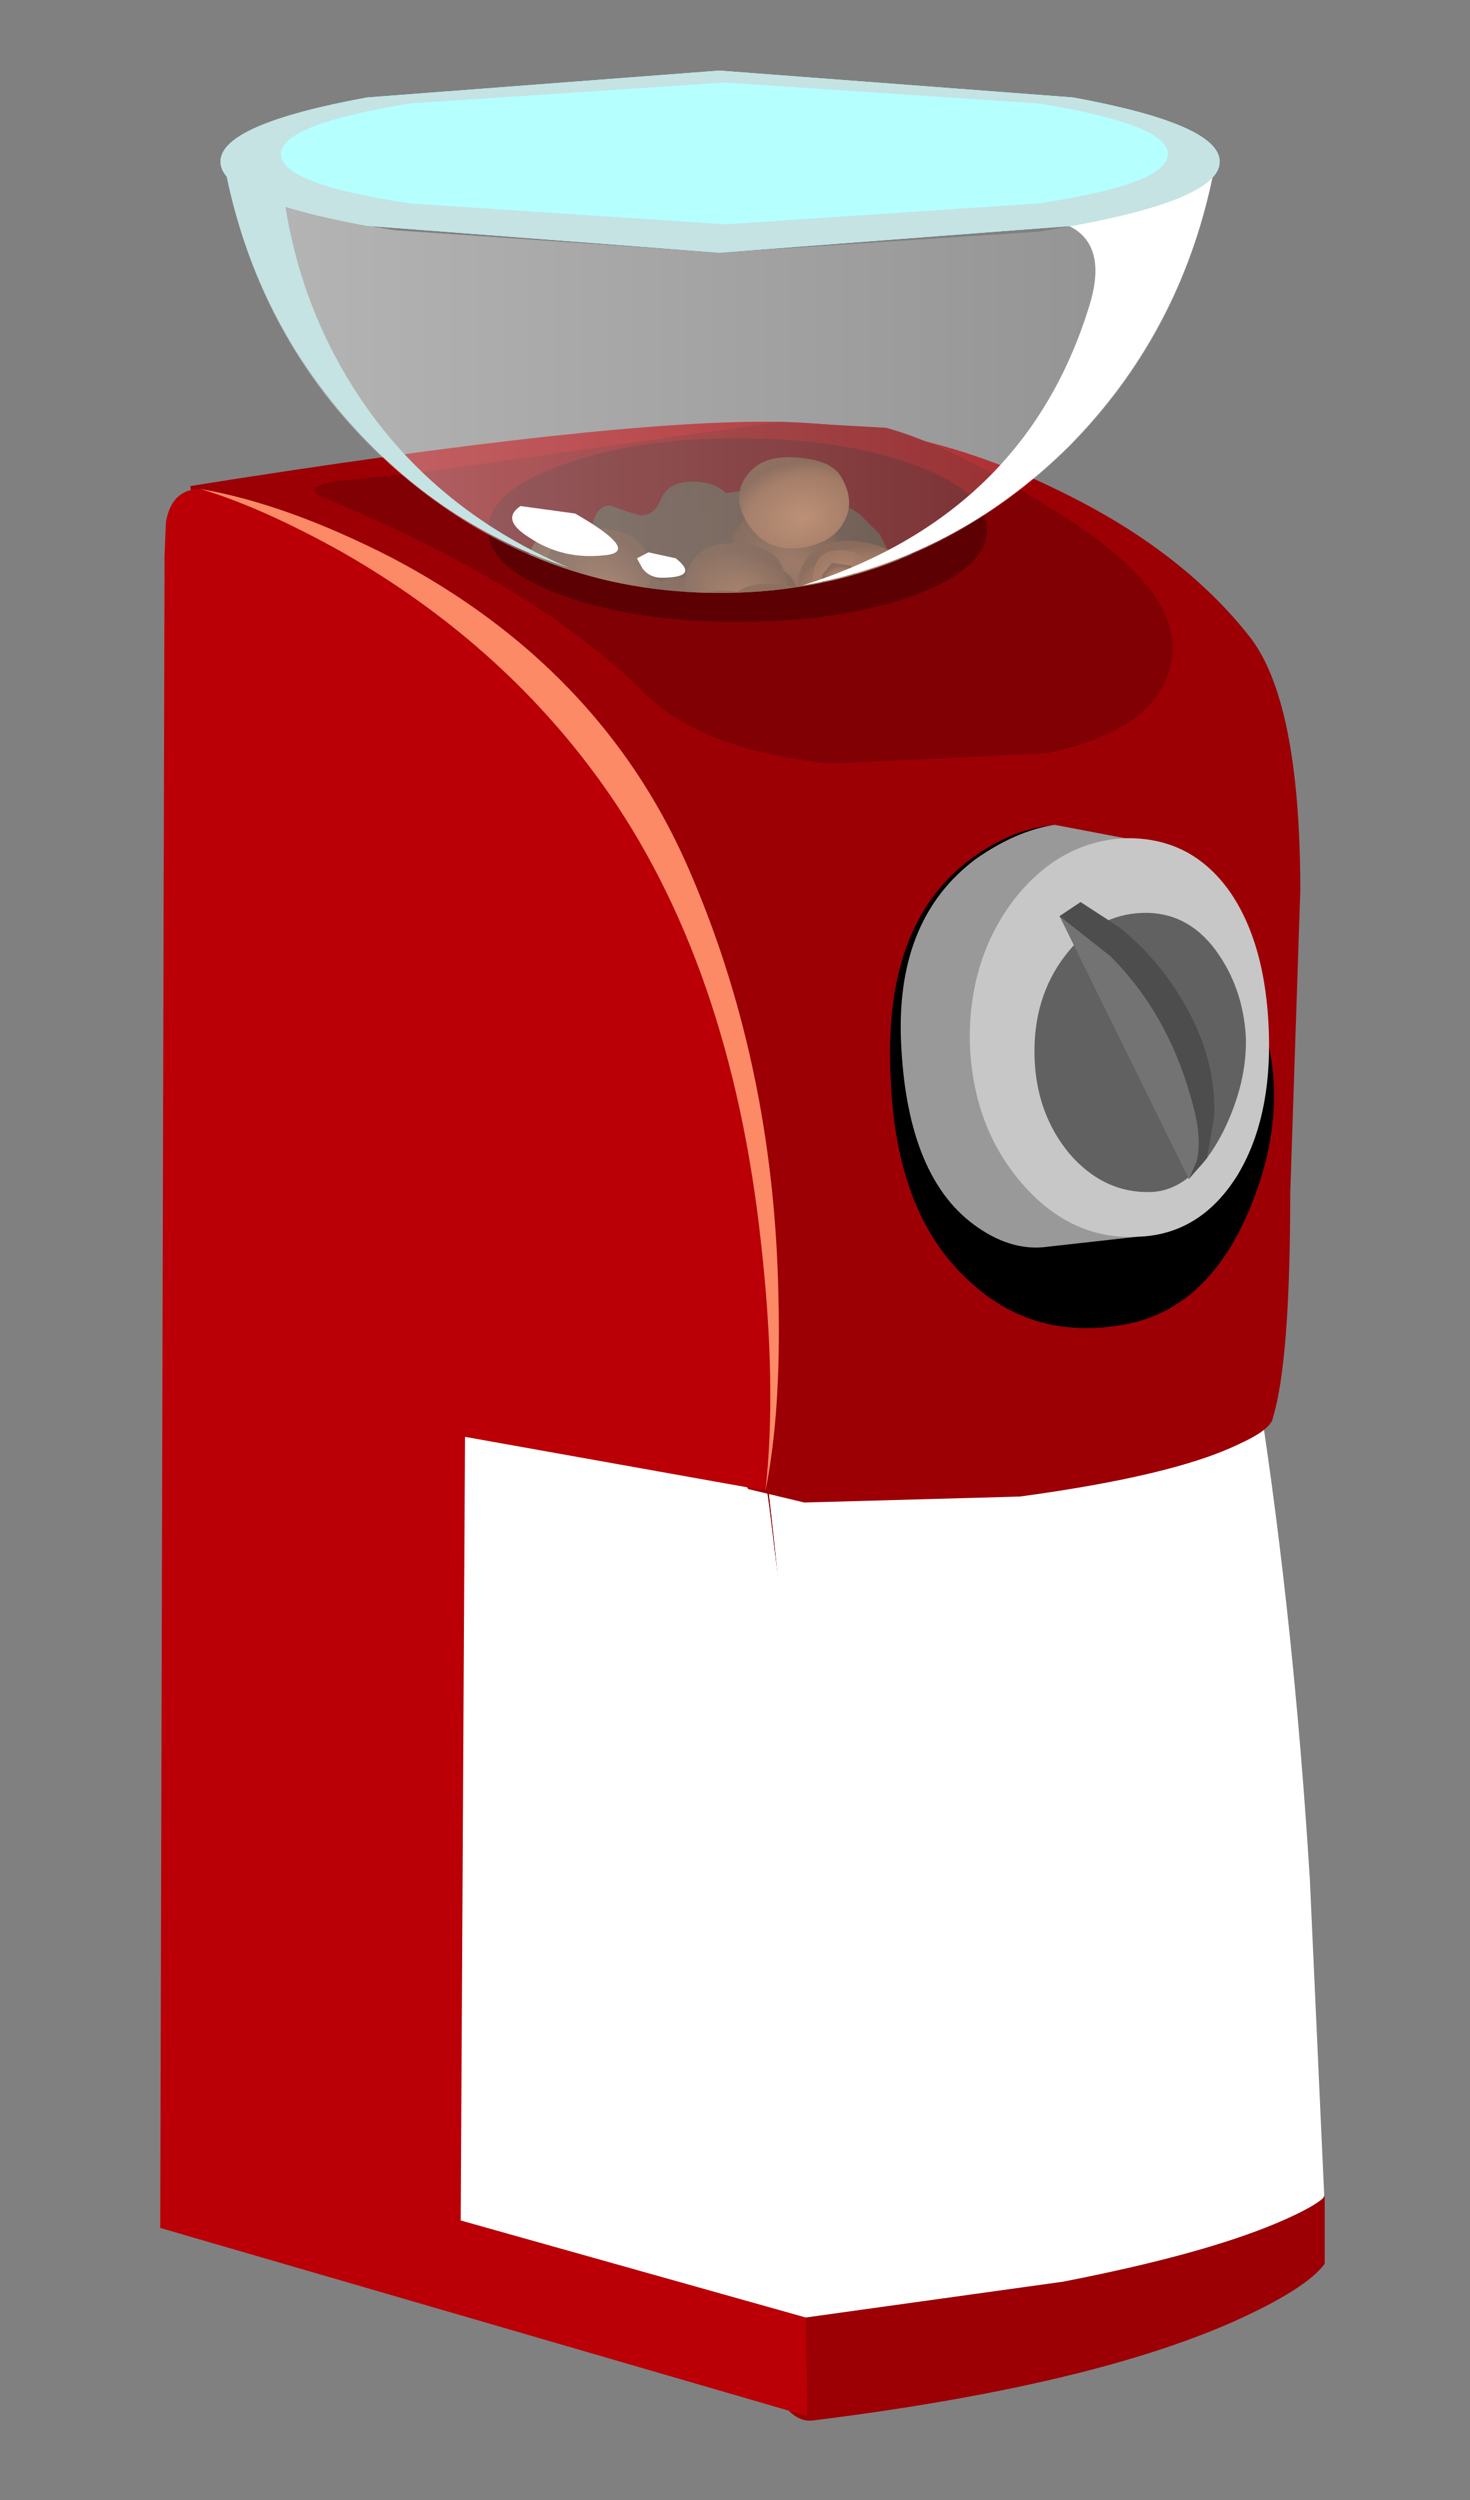 <?xml version="1.0" encoding="UTF-8" standalone="no"?>
<svg xmlns:xlink="http://www.w3.org/1999/xlink" height="85.0px" width="50.0px" xmlns="http://www.w3.org/2000/svg">
  <rect width="100%" height="100%" fill="#808080" stroke="none"/>
  <g transform="matrix(1.0, 0.0, 0.0, 1.0, 0.0, 0.0)">
    <use height="43.95" transform="matrix(0.978, 0.0, 0.0, 1.015, 8.861, 35.383)" width="37.0" xlink:href="#shape0"/>
    <use height="32.25" transform="matrix(0.978, 0.0, 0.0, 1.015, 25.9, 47.6)" width="19.55" xlink:href="#sprite0"/>
    <use height="32.25" transform="matrix(0.978, 0.0, 0.0, 1.015, 25.9, 47.6)" width="19.55" xlink:href="#sprite1"/>
    <use height="28.95" transform="matrix(0.978, 0.0, 0.0, 1.015, 40.2, 47.6)" width="4.95" xlink:href="#sprite2"/>
    <use height="35.4" transform="matrix(0.978, 0.0, 0.0, 1.015, 12.4, 44.394)" width="15.0" xlink:href="#sprite3"/>
    <use height="26.15" transform="matrix(0.978, 0.0, 0.0, 1.015, 26.256, 52.026)" width="1.05" xlink:href="#shape4"/>
    <use height="67.05" transform="matrix(0.978, 0.0, 0.0, 1.015, 5.45, 14.241)" width="40.5" xlink:href="#shape5"/>
    <use height="16.85" transform="matrix(0.978, 0.0, 0.0, 1.015, 30.25, 28.05)" width="13.4" xlink:href="#sprite4"/>
    <use height="14.15" transform="matrix(0.978, 0.0, 0.0, 1.015, 30.64, 28.044)" width="12.8" xlink:href="#shape7"/>
    <use height="10.05" transform="matrix(0.586, -0.827, 0.622, 0.645, 34.251, 33.67)" width="4.35" xlink:href="#shape8"/>
    <clipPath id="clipPath0" transform="matrix(1.0, 0.0, 0.0, 1.0, 0.0, 0.0)">
      <use height="50.1" transform="matrix(0.978, 0.0, 0.0, 1.015, 5.89, -30.692)" width="38.85" xlink:href="#shape9"/>
    </clipPath>
    <g clip-path="url(#clipPath0)">
      <use height="15.4" transform="matrix(0.342, 0.0, 0.0, 0.653, 20.059, 16.375)" width="30.15" xlink:href="#shape10"/>
      <use height="4.55" transform="matrix(0.686, 0.0, 0.0, 0.653, 21.668, 19.632)" width="5.2" xlink:href="#shape11"/>
      <use height="4.5" transform="matrix(0.686, 0.0, 0.0, 0.653, 25.418, 19.232)" width="5.2" xlink:href="#shape12"/>
      <use height="4.5" transform="matrix(0.686, 0.0, 0.0, 0.653, 24.918, 17.232)" width="5.2" xlink:href="#shape13"/>
      <use height="4.5" transform="matrix(0.686, 0.0, 0.0, 0.653, 23.617, 19.082)" width="5.25" xlink:href="#shape14"/>
      <use height="4.5" transform="matrix(0.686, 0.0, 0.0, 0.653, 23.567, 20.782)" width="5.2" xlink:href="#shape15"/>
      <use height="4.5" transform="matrix(0.686, 0.0, 0.0, 0.653, 22.767, 19.932)" width="5.2" xlink:href="#shape16"/>
      <use height="4.5" transform="matrix(0.686, 0.0, 0.0, 0.653, 20.218, 20.582)" width="5.2" xlink:href="#shape17"/>
      <use height="4.55" transform="matrix(0.686, 0.0, 0.0, 0.653, 19.367, 19.382)" width="5.2" xlink:href="#shape18"/>
      <use height="4.4" transform="matrix(0.686, 0.0, 0.0, 0.653, 22.952, 22.064)" width="5.05" xlink:href="#shape19"/>
      <use height="4.65" transform="matrix(0.686, 0.0, 0.0, 0.653, 24.602, 23.599)" width="5.1" xlink:href="#shape20"/>
      <use height="4.4" transform="matrix(0.686, 0.0, 0.0, 0.653, 24.852, 24.764)" width="5.1" xlink:href="#shape21"/>
      <use height="4.4" transform="matrix(0.686, 0.0, 0.0, 0.653, 23.302, 18.464)" width="5.05" xlink:href="#shape22"/>
      <use height="4.4" transform="matrix(0.686, 0.0, 0.0, 0.653, 24.486, 22.114)" width="5.05" xlink:href="#shape23"/>
      <use height="4.4" transform="matrix(0.686, 0.0, 0.0, 0.653, 25.286, 23.464)" width="5.05" xlink:href="#shape24"/>
      <use height="4.35" transform="matrix(0.686, 0.0, 0.0, 0.653, 17.952, 17.864)" width="5.1" xlink:href="#shape25"/>
      <use height="4.75" transform="matrix(0.686, 0.0, 0.0, 0.653, 25.149, 15.534)" width="5.45" xlink:href="#shape26"/>
      <use height="4.8" transform="matrix(0.686, 0.0, 0.0, 0.653, 23.265, 22.634)" width="5.5" xlink:href="#shape27"/>
      <use height="4.8" transform="matrix(0.686, 0.0, 0.0, 0.653, 24.462, 19.834)" width="5.85" xlink:href="#shape28"/>
      <use height="4.65" transform="matrix(0.686, 0.0, 0.0, 0.653, 26.117, 20.216)" width="5.2" xlink:href="#shape29"/>
      <use height="4.5" transform="matrix(0.686, 0.0, 0.0, 0.653, 28.852, 18.782)" width="5.15" xlink:href="#shape30"/>
      <use height="4.8" transform="matrix(0.686, 0.0, 0.0, 0.653, 27.165, 18.384)" width="5.5" xlink:href="#shape31"/>
      <use height="4.6" transform="matrix(0.686, 0.0, 0.0, 0.653, 23.099, 20.399)" width="5.35" xlink:href="#shape32"/>
      <use height="4.35" transform="matrix(0.686, 0.0, 0.0, 0.653, 22.652, 21.764)" width="5.05" xlink:href="#shape33"/>
      <use height="4.95" transform="matrix(0.686, 0.0, 0.0, 0.653, 18.567, 17.969)" width="5.2" xlink:href="#shape34"/>
      <use height="4.7" transform="matrix(0.686, 0.0, 0.0, 0.653, 21.602, 22.716)" width="5.1" xlink:href="#shape35"/>
      <use height="5.0" transform="matrix(0.686, 0.0, 0.0, 0.653, 22.865, 20.069)" width="5.5" xlink:href="#shape36"/>
    </g>
    <use height="6.1" transform="matrix(0.978, 0.0, 0.0, 1.015, 7.5, 2.4)" width="34.75" xlink:href="#sprite5"/>
    <use height="14.0" transform="matrix(0.978, 0.0, 0.0, 1.015, 7.7, 5.95)" width="34.3" xlink:href="#sprite6"/>
    <use height="13.15" transform="matrix(0.978, 0.0, 0.0, 1.015, 7.7, 5.95)" width="11.9" xlink:href="#sprite7"/>
    <use height="13.65" transform="matrix(0.978, 0.0, 0.0, 1.015, 27.3, 6.05)" width="14.25" xlink:href="#sprite8"/>
    <use height="6.1" transform="matrix(0.978, 0.0, 0.0, 1.015, 7.5, 2.4)" width="34.75" xlink:href="#sprite9"/>
    <use height="2.55" transform="matrix(0.978, 0.0, 0.0, 1.015, 17.41, 17.054)" width="6.05" xlink:href="#shape42"/>
  </g>
  <defs>
    <g id="shape0" transform="matrix(1.0, 0.0, 0.0, 1.0, 18.5, 43.95)">
      <path d="M-11.4 -35.65 L3.7 -9.05 5.75 -8.0 18.5 -5.25 17.05 -3.6 3.45 0.0 -15.25 -3.85 -14.65 -34.8 -11.4 -35.65" fill="#5c0003" fill-rule="evenodd" stroke="none"/>
      <path d="M-10.1 -5.15 L2.05 -8.35 16.2 -5.25 15.25 -4.6 Q13.75 -3.9 10.85 -3.35 L4.25 -2.45 0.85 -2.15 -10.1 -5.15" fill="#420002" fill-rule="evenodd" stroke="none"/>
      <path d="M3.55 -43.95 L5.75 -8.0 -12.35 -4.45 -18.5 -25.55 -13.45 -38.55 3.55 -43.95" fill="#850005" fill-rule="evenodd" stroke="none"/>
    </g>
    <g id="sprite0" transform="matrix(1.0, 0.0, 0.0, 1.0, 0.0, 0.0)">
      <use height="32.25" transform="matrix(1.0, 0.0, 0.0, 1.0, 0.0, 0.0)" width="19.55" xlink:href="#shape1"/>
    </g>
    <g id="shape1" transform="matrix(1.0, 0.0, 0.0, 1.0, 0.0, 0.0)">
      <path d="M0.0 1.1 L17.3 0.0 Q18.5 7.5 19.05 16.05 L19.55 26.65 18.75 28.25 11.6 30.5 1.1 32.25 Q0.85 30.25 1.2 22.0 1.55 12.7 0.0 1.1" fill="#ffffff" fill-rule="evenodd" stroke="none"/>
    </g>
    <g id="sprite1" transform="matrix(1.0, 0.0, 0.0, 1.0, 0.0, 0.0)">
      <use height="32.25" transform="matrix(1.0, 0.0, 0.0, 1.0, 0.0, 0.0)" width="19.55" xlink:href="#shape1"/>
    </g>
    <g id="sprite2" transform="matrix(1.0, 0.0, 0.0, 1.0, 0.0, 0.0)">
      <use height="28.95" transform="matrix(1.0, 0.0, 0.0, 1.0, 0.0, 0.0)" width="4.95" xlink:href="#shape2"/>
    </g>
    <g id="shape2" transform="matrix(1.0, 0.0, 0.0, 1.0, 0.0, 0.0)">
      <path d="M2.7 0.0 Q3.9 7.5 4.45 16.05 L4.95 26.65 4.15 28.25 1.95 28.95 Q3.5 27.95 3.95 26.45 4.5 24.5 4.3 19.6 3.8 8.0 2.35 3.9 1.65 1.9 0.0 1.1 L0.0 0.2 2.7 0.0" fill="#ffffff" fill-rule="evenodd" stroke="none"/>
    </g>
    <g id="sprite3" transform="matrix(1.0, 0.0, 0.0, 1.0, 0.0, 0.4)">
      <use height="35.4" transform="matrix(1.0, 0.0, 0.0, 1.0, 0.0, -0.4)" width="15.0" xlink:href="#shape3"/>
    </g>
    <g id="shape3" transform="matrix(1.0, 0.0, 0.0, 1.0, 0.0, 0.4)">
      <path d="M13.25 1.7 L13.8 4.65 Q14.8 9.8 14.95 22.9 L14.9 35.0 4.75 31.95 Q4.25 31.95 0.0 29.6 L3.45 3.95 13.25 1.7 Q12.5 -2.45 13.5 1.65 L13.25 1.7" fill="#ffffff" fill-rule="evenodd" stroke="none"/>
    </g>
    <g id="shape4" transform="matrix(1.0, 0.0, 0.0, 1.0, 2.5, 27.9)">
      <path d="M-1.9 -23.5 Q-1.35 -18.35 -1.45 -14.55 L-1.8 -1.75 -2.0 -15.45 -2.5 -27.9 -1.9 -23.5" fill="#ffffff" fill-rule="evenodd" stroke="none"/>
    </g>
    <g id="shape5" transform="matrix(1.0, 0.0, 0.0, 1.0, 20.25, 33.5)">
      <path d="M2.2 30.1 L11.15 28.9 Q15.95 28.0 18.55 26.95 19.9 26.4 20.25 26.05 L20.25 28.3 Q19.6 29.15 17.05 30.25 12.0 32.4 2.45 33.55 1.55 33.65 0.9 32.05 L0.4 30.45 1.75 30.35 2.2 30.1" fill="#9c0005" fill-rule="evenodd" stroke="none"/>
      <path d="M11.1 -31.05 Q15.25 -29.1 17.6 -26.25 19.4 -24.1 19.4 -17.7 L19.05 -7.55 Q19.05 -1.95 18.45 -0.05 18.4 0.35 17.25 0.85 15.0 1.9 9.65 2.6 L2.15 2.8 0.2 2.35 -18.7 -26.7 -19.2 -31.25 Q-4.55 -33.5 1.3 -33.4 6.4 -33.3 11.1 -31.05" fill="#9c0005" fill-rule="evenodd" stroke="none"/>
      <path d="M-16.55 -16.7 L-18.85 -31.15 Q-15.85 -30.65 -12.2 -28.85 -5.0 -25.2 -1.95 -18.6 1.1 -11.95 1.25 -4.1 1.35 -0.2 0.8 2.4 L-17.05 -16.85 -16.55 -16.7" fill="#fc8a67" fill-rule="evenodd" stroke="none"/>
      <path d="M-18.85 -31.15 Q-16.75 -30.55 -13.95 -29.05 -8.4 -26.0 -4.9 -21.3 -0.4 -15.25 0.65 -5.85 1.2 -1.1 0.8 2.4 L-9.65 0.6 -9.8 26.85 2.2 30.1 2.25 33.4 -20.25 27.1 -20.1 -28.95 -20.05 -30.05 Q-19.85 -31.15 -18.85 -31.15" fill="#ba0006" fill-rule="evenodd" stroke="none"/>
      <path d="M10.6 -22.3 L3.05 -21.95 Q-1.45 -22.4 -3.45 -24.35 -7.15 -27.9 -14.65 -30.9 -15.3 -31.15 -14.25 -31.4 L-11.2 -31.7 1.3 -33.4 5.0 -33.2 Q7.45 -32.55 11.3 -30.15 15.6 -27.5 14.85 -25.1 14.25 -23.05 10.6 -22.3" fill="#800004" fill-rule="evenodd" stroke="none"/>
      <path d="M8.5 -29.8 Q8.5 -28.5 6.0 -27.6 3.45 -26.7 -0.15 -26.7 -3.75 -26.7 -6.3 -27.6 -8.85 -28.5 -8.85 -29.8 -8.85 -31.05 -6.3 -31.95 -3.75 -32.85 -0.15 -32.85 3.45 -32.85 6.0 -31.95 8.5 -31.05 8.5 -29.8" fill="#5c0003" fill-rule="evenodd" stroke="none"/>
    </g>
    <g id="sprite4" transform="matrix(1.0, 0.0, 0.0, 1.0, 0.0, 0.0)">
      <use height="16.85" transform="matrix(1.0, 0.0, 0.0, 1.0, 0.0, 0.0)" width="13.4" xlink:href="#shape6"/>
    </g>
    <g id="shape6" transform="matrix(1.0, 0.0, 0.0, 1.0, 0.0, 0.0)">
      <path d="M12.9 11.9 Q11.5 16.05 8.35 16.7 5.05 17.35 2.75 15.25 0.25 13.05 0.05 8.55 -0.25 3.4 2.75 1.2 4.25 0.1 5.8 0.0 L6.6 1.45 8.2 1.35 8.65 1.25 Q9.45 1.5 11.2 3.55 14.4 7.35 12.9 11.9" fill="#000000" fill-rule="evenodd" stroke="none"/>
    </g>
    <g id="shape7" transform="matrix(1.0, 0.0, 0.0, 1.0, 6.3, 16.85)">
      <path d="M2.85 -8.45 L1.9 -3.05 -1.35 -2.7 Q-2.55 -2.6 -3.75 -3.45 -6.15 -5.15 -6.3 -9.8 -6.4 -13.75 -3.7 -15.7 -2.3 -16.65 -0.95 -16.85 L1.5 -16.4 2.85 -8.45" fill="#999999" fill-rule="evenodd" stroke="none"/>
      <path d="M-3.9 -9.55 Q-3.95 -12.3 -2.4 -14.3 -0.8 -16.3 1.5 -16.4 3.8 -16.45 5.15 -14.6 6.4 -12.85 6.5 -9.9 6.6 -7.0 5.4 -5.1 4.1 -3.1 1.9 -3.05 -0.4 -2.95 -2.1 -4.85 -3.8 -6.75 -3.9 -9.55" fill="#c7c7c7" fill-rule="evenodd" stroke="none"/>
      <path d="M-1.65 -9.1 Q-1.7 -11.05 -0.6 -12.45 0.5 -13.85 2.1 -13.9 3.65 -13.95 4.65 -12.65 5.6 -11.4 5.7 -9.75 5.75 -8.2 4.9 -6.55 3.85 -4.6 2.4 -4.55 0.75 -4.5 -0.45 -5.85 -1.6 -7.2 -1.65 -9.1" fill="#616161" fill-rule="evenodd" stroke="none"/>
    </g>
    <g id="shape8" transform="matrix(1.0, 0.0, 0.0, 1.0, 2.15, 5.05)">
      <path d="M-0.25 0.85 L0.9 -5.05 1.75 -4.7 2.1 -2.95 Q2.35 -0.8 1.8 1.2 1.25 3.2 -0.05 4.3 L-1.2 5.0 -2.15 4.9 -0.25 0.85" fill="#4d4d4d" fill-rule="evenodd" stroke="none"/>
      <path d="M0.9 -5.05 L1.2 -2.55 Q1.25 0.5 -0.15 3.1 -0.8 4.4 -1.55 4.75 L-2.15 4.9 0.9 -5.05" fill="#737373" fill-rule="evenodd" stroke="none"/>
    </g>
    <g id="shape9" transform="matrix(1.0, 0.0, 0.0, 1.0, 19.8, 71.95)">
      <path d="M19.0 -52.9 Q18.1 -39.6 16.6 -36.3 L16.6 -36.25 16.35 -35.75 11.65 -27.0 11.35 -26.75 10.3 -25.8 Q5.45 -21.85 -0.8 -21.85 -7.05 -21.85 -11.9 -25.85 -13.7 -27.35 -15.0 -29.15 L-17.6 -34.5 -17.65 -34.65 -17.65 -34.75 -17.7 -34.9 -17.95 -35.8 -18.05 -36.0 -18.1 -36.1 -18.15 -36.2 -19.45 -43.2 Q-20.8 -50.1 -17.1 -62.7 -13.45 -75.3 3.25 -70.75 19.9 -66.2 19.0 -52.9 M10.3 -33.95 L10.6 -34.0 9.9 -33.9 10.3 -33.95" fill="#33cc66" fill-rule="evenodd" stroke="none"/>
    </g>
    <g id="shape10" transform="matrix(1.0, 0.0, 0.0, 1.0, 15.05, 7.7)">
      <path d="M-5.05 6.55 Q-5.85 6.1 -5.65 5.3 -5.45 4.3 -5.6 4.05 -5.95 3.6 -7.8 3.05 L-10.1 2.35 Q-10.55 2.1 -11.8 -0.1 L-13.2 -2.2 Q-13.8 -2.2 -14.45 -2.85 -15.3 -3.7 -14.9 -5.1 -14.55 -6.5 -12.95 -6.45 L-11.4 -6.15 -10.1 -5.95 Q-8.65 -5.9 -8.0 -6.75 -7.3 -7.7 -4.85 -7.7 -2.7 -7.7 -1.5 -7.1 L0.45 -7.25 2.7 -7.7 5.4 -6.65 Q7.1 -5.9 8.4 -6.35 9.75 -6.8 11.8 -6.0 L13.8 -4.95 14.65 -4.05 15.1 -3.05 13.2 -1.65 Q11.85 -0.65 8.95 0.45 L6.75 1.25 Q5.3 1.85 4.75 2.4 0.3 6.35 -0.3 7.65 -2.5 8.0 -5.05 6.55" fill="url(#gradient0)" fill-rule="evenodd" stroke="none"/>
    </g>
    <radialGradient cx="0" cy="0" gradientTransform="matrix(-0.008, -0.015, -0.015, 0.008, 2.3, 2.45)" gradientUnits="userSpaceOnUse" id="gradient0" r="819.2" spreadMethod="pad">
      <stop offset="0.0" stop-color="#523729"/>
      <stop offset="1.0" stop-color="#473125"/>
    </radialGradient>
    <g id="shape11" transform="matrix(1.0, 0.0, 0.0, 1.0, 2.6, 2.25)">
      <path d="M0.25 2.3 Q-1.35 2.5 -2.2 1.05 -3.05 -0.4 -2.05 -1.55 -1.3 -2.4 0.3 -2.2 1.8 -2.05 2.25 -1.2 2.9 -0.05 2.4 1.0 1.85 2.05 0.25 2.3" fill="url(#gradient1)" fill-rule="evenodd" stroke="none"/>
    </g>
    <radialGradient cx="0" cy="0" gradientTransform="matrix(-0.002, -0.003, -0.003, 0.001, 0.4, 0.75)" gradientUnits="userSpaceOnUse" id="gradient1" r="819.2" spreadMethod="pad">
      <stop offset="0.0" stop-color="#7d4e35"/>
      <stop offset="1.0" stop-color="#593826"/>
    </radialGradient>
    <g id="shape12" transform="matrix(1.0, 0.0, 0.0, 1.0, 2.6, 2.25)">
      <path d="M0.3 2.25 Q-1.35 2.45 -2.2 1.05 -3.05 -0.4 -2.05 -1.55 -1.3 -2.4 0.3 -2.25 1.8 -2.05 2.25 -1.25 2.9 -0.05 2.4 0.95 1.85 2.05 0.3 2.25" fill="url(#gradient2)" fill-rule="evenodd" stroke="none"/>
    </g>
    <radialGradient cx="0" cy="0" gradientTransform="matrix(-0.002, -0.003, -0.003, 0.001, 0.4, 0.75)" gradientUnits="userSpaceOnUse" id="gradient2" r="819.2" spreadMethod="pad">
      <stop offset="0.0" stop-color="#7d4e35"/>
      <stop offset="1.0" stop-color="#593826"/>
    </radialGradient>
    <g id="shape13" transform="matrix(1.0, 0.0, 0.0, 1.0, 2.6, 2.25)">
      <path d="M0.3 2.25 Q-1.35 2.45 -2.2 1.05 -3.05 -0.4 -2.05 -1.55 -1.3 -2.4 0.3 -2.25 1.8 -2.05 2.25 -1.25 2.9 -0.05 2.4 0.95 1.85 2.05 0.3 2.25" fill="url(#gradient3)" fill-rule="evenodd" stroke="none"/>
    </g>
    <radialGradient cx="0" cy="0" gradientTransform="matrix(-0.002, -0.003, -0.003, 0.001, 0.4, 0.7)" gradientUnits="userSpaceOnUse" id="gradient3" r="819.2" spreadMethod="pad">
      <stop offset="0.0" stop-color="#7d4e35"/>
      <stop offset="1.0" stop-color="#593826"/>
    </radialGradient>
    <g id="shape14" transform="matrix(1.0, 0.0, 0.0, 1.0, 2.6, 2.25)">
      <path d="M0.3 2.25 Q-1.35 2.45 -2.2 1.0 -3.05 -0.4 -2.0 -1.55 -1.25 -2.4 0.35 -2.25 1.85 -2.05 2.3 -1.25 2.9 -0.05 2.4 0.95 1.85 2.05 0.3 2.25" fill="url(#gradient4)" fill-rule="evenodd" stroke="none"/>
    </g>
    <radialGradient cx="0" cy="0" gradientTransform="matrix(-0.002, -0.003, -0.003, 0.001, 0.45, 0.7)" gradientUnits="userSpaceOnUse" id="gradient4" r="819.2" spreadMethod="pad">
      <stop offset="0.0" stop-color="#7d4e35"/>
      <stop offset="1.0" stop-color="#593826"/>
    </radialGradient>
    <g id="shape15" transform="matrix(1.0, 0.0, 0.0, 1.0, 2.6, 2.25)">
      <path d="M0.3 2.25 Q-1.35 2.45 -2.2 1.0 -3.05 -0.4 -2.05 -1.55 -1.3 -2.4 0.3 -2.25 1.8 -2.1 2.25 -1.25 2.9 -0.1 2.4 0.95 1.85 2.0 0.3 2.25" fill="url(#gradient5)" fill-rule="evenodd" stroke="none"/>
    </g>
    <radialGradient cx="0" cy="0" gradientTransform="matrix(-0.002, -0.003, -0.003, 0.001, 0.4, 0.7)" gradientUnits="userSpaceOnUse" id="gradient5" r="819.2" spreadMethod="pad">
      <stop offset="0.0" stop-color="#7d4e35"/>
      <stop offset="1.0" stop-color="#593826"/>
    </radialGradient>
    <g id="shape16" transform="matrix(1.0, 0.0, 0.0, 1.0, 2.6, 2.25)">
      <path d="M0.25 2.25 Q-1.35 2.45 -2.2 1.05 -3.05 -0.4 -2.05 -1.55 -1.3 -2.4 0.3 -2.25 1.8 -2.05 2.25 -1.25 2.9 -0.05 2.4 0.95 1.85 2.05 0.25 2.25" fill="url(#gradient6)" fill-rule="evenodd" stroke="none"/>
    </g>
    <radialGradient cx="0" cy="0" gradientTransform="matrix(-0.002, -0.003, -0.003, 0.001, 0.4, 0.75)" gradientUnits="userSpaceOnUse" id="gradient6" r="819.2" spreadMethod="pad">
      <stop offset="0.0" stop-color="#7d4e35"/>
      <stop offset="1.0" stop-color="#593826"/>
    </radialGradient>
    <g id="shape17" transform="matrix(1.0, 0.0, 0.0, 1.0, 2.6, 2.25)">
      <path d="M0.3 2.25 Q-1.35 2.45 -2.2 1.05 -3.05 -0.4 -2.05 -1.55 -1.3 -2.4 0.3 -2.25 1.8 -2.05 2.25 -1.25 2.9 -0.05 2.4 0.95 1.85 2.05 0.3 2.25" fill="url(#gradient7)" fill-rule="evenodd" stroke="none"/>
    </g>
    <radialGradient cx="0" cy="0" gradientTransform="matrix(-0.002, -0.003, -0.003, 0.001, 0.45, 0.75)" gradientUnits="userSpaceOnUse" id="gradient7" r="819.2" spreadMethod="pad">
      <stop offset="0.0" stop-color="#7d4e35"/>
      <stop offset="1.0" stop-color="#593826"/>
    </radialGradient>
    <g id="shape18" transform="matrix(1.0, 0.0, 0.0, 1.0, 2.6, 2.25)">
      <path d="M0.25 2.25 Q-1.35 2.5 -2.2 1.05 -3.05 -0.4 -2.05 -1.55 -1.3 -2.4 0.3 -2.2 1.8 -2.05 2.25 -1.2 2.9 -0.05 2.4 0.95 1.85 2.05 0.25 2.25" fill="url(#gradient8)" fill-rule="evenodd" stroke="none"/>
    </g>
    <radialGradient cx="0" cy="0" gradientTransform="matrix(-0.002, -0.003, -0.003, 0.001, 0.4, 0.75)" gradientUnits="userSpaceOnUse" id="gradient8" r="819.2" spreadMethod="pad">
      <stop offset="0.0" stop-color="#7d4e35"/>
      <stop offset="1.0" stop-color="#593826"/>
    </radialGradient>
    <g id="shape19" transform="matrix(1.0, 0.0, 0.0, 1.0, 2.55, 2.2)">
      <path d="M0.25 2.2 Q-1.35 2.4 -2.15 1.0 -3.0 -0.35 -2.0 -1.5 -1.3 -2.35 0.25 -2.15 1.7 -2.0 2.15 -1.2 2.8 -0.05 2.3 0.95 1.8 2.0 0.25 2.2" fill="url(#gradient9)" fill-rule="evenodd" stroke="none"/>
    </g>
    <radialGradient cx="0" cy="0" gradientTransform="matrix(-0.002, -0.003, -0.003, 0.001, 0.4, 0.75)" gradientUnits="userSpaceOnUse" id="gradient9" r="819.2" spreadMethod="pad">
      <stop offset="0.0" stop-color="#8d5739"/>
      <stop offset="1.0" stop-color="#5e3b29"/>
    </radialGradient>
    <g id="shape20" transform="matrix(1.0, 0.0, 0.0, 1.0, 2.55, 2.3)">
      <path d="M0.25 2.35 Q-1.3 2.55 -2.15 1.1 -3.0 -0.4 -2.0 -1.6 -1.25 -2.45 0.3 -2.25 1.75 -2.1 2.2 -1.25 2.85 0.0 2.35 1.05 1.8 2.15 0.25 2.35" fill="url(#gradient10)" fill-rule="evenodd" stroke="none"/>
    </g>
    <radialGradient cx="0" cy="0" gradientTransform="matrix(-0.002, -0.003, -0.003, 0.002, 0.4, 0.75)" gradientUnits="userSpaceOnUse" id="gradient10" r="819.2" spreadMethod="pad">
      <stop offset="0.0" stop-color="#8d5739"/>
      <stop offset="1.0" stop-color="#5e3b29"/>
    </radialGradient>
    <g id="shape21" transform="matrix(1.0, 0.0, 0.0, 1.0, 2.55, 2.2)">
      <path d="M0.25 2.2 Q-1.3 2.4 -2.15 1.0 -3.0 -0.35 -2.0 -1.5 -1.25 -2.35 0.3 -2.15 1.75 -2.0 2.2 -1.2 2.8 -0.05 2.3 0.95 1.75 2.0 0.25 2.2" fill="url(#gradient11)" fill-rule="evenodd" stroke="none"/>
    </g>
    <radialGradient cx="0" cy="0" gradientTransform="matrix(-0.002, -0.003, -0.003, 0.001, 0.4, 0.7)" gradientUnits="userSpaceOnUse" id="gradient11" r="819.2" spreadMethod="pad">
      <stop offset="0.0" stop-color="#8d5739"/>
      <stop offset="1.0" stop-color="#5e3b29"/>
    </radialGradient>
    <g id="shape22" transform="matrix(1.0, 0.0, 0.0, 1.0, 2.55, 2.2)">
      <path d="M0.25 2.2 Q-1.35 2.4 -2.2 1.0 -3.0 -0.35 -2.0 -1.5 -1.3 -2.35 0.25 -2.15 1.7 -2.0 2.15 -1.2 2.75 -0.05 2.3 0.95 1.75 2.0 0.25 2.2" fill="url(#gradient12)" fill-rule="evenodd" stroke="none"/>
    </g>
    <radialGradient cx="0" cy="0" gradientTransform="matrix(-0.002, -0.003, -0.003, 0.001, 0.35, 0.7)" gradientUnits="userSpaceOnUse" id="gradient12" r="819.2" spreadMethod="pad">
      <stop offset="0.0" stop-color="#8d5739"/>
      <stop offset="1.0" stop-color="#5e3b29"/>
    </radialGradient>
    <g id="shape23" transform="matrix(1.0, 0.0, 0.0, 1.0, 2.5, 2.2)">
      <path d="M0.3 2.2 Q-1.3 2.4 -2.1 1.0 -2.95 -0.35 -1.95 -1.5 -1.25 -2.35 0.3 -2.15 1.8 -2.0 2.2 -1.2 2.85 -0.05 2.35 0.95 1.85 2.0 0.3 2.2" fill="url(#gradient13)" fill-rule="evenodd" stroke="none"/>
    </g>
    <radialGradient cx="0" cy="0" gradientTransform="matrix(-0.002, -0.003, -0.003, 0.001, 0.45, 0.7)" gradientUnits="userSpaceOnUse" id="gradient13" r="819.2" spreadMethod="pad">
      <stop offset="0.0" stop-color="#8d5739"/>
      <stop offset="1.0" stop-color="#5e3b29"/>
    </radialGradient>
    <g id="shape24" transform="matrix(1.0, 0.0, 0.0, 1.0, 2.5, 2.2)">
      <path d="M0.3 2.2 Q-1.3 2.4 -2.1 1.0 -2.95 -0.35 -1.95 -1.5 -1.25 -2.35 0.3 -2.15 1.75 -2.0 2.2 -1.2 2.85 -0.05 2.35 0.95 1.85 2.0 0.3 2.2" fill="url(#gradient14)" fill-rule="evenodd" stroke="none"/>
    </g>
    <radialGradient cx="0" cy="0" gradientTransform="matrix(-0.002, -0.003, -0.003, 0.001, 0.4, 0.7)" gradientUnits="userSpaceOnUse" id="gradient14" r="819.2" spreadMethod="pad">
      <stop offset="0.0" stop-color="#8d5739"/>
      <stop offset="1.0" stop-color="#5e3b29"/>
    </radialGradient>
    <g id="shape25" transform="matrix(1.0, 0.0, 0.0, 1.0, 2.55, 2.2)">
      <path d="M0.25 2.15 Q-1.3 2.35 -2.15 0.95 -3.0 -0.4 -2.0 -1.55 -1.25 -2.35 0.3 -2.2 1.75 -2.0 2.2 -1.25 2.85 -0.05 2.35 0.9 1.8 1.95 0.25 2.15" fill="url(#gradient15)" fill-rule="evenodd" stroke="none"/>
    </g>
    <radialGradient cx="0" cy="0" gradientTransform="matrix(-0.002, -0.003, -0.003, 0.001, 0.4, 0.7)" gradientUnits="userSpaceOnUse" id="gradient15" r="819.2" spreadMethod="pad">
      <stop offset="0.0" stop-color="#8d5739"/>
      <stop offset="1.0" stop-color="#5e3b29"/>
    </radialGradient>
    <g id="shape26" transform="matrix(1.0, 0.0, 0.0, 1.0, 2.7, 2.4)">
      <path d="M0.3 2.35 Q-1.4 2.55 -2.3 1.05 -3.2 -0.45 -2.15 -1.65 -1.35 -2.55 0.3 -2.35 1.9 -2.2 2.35 -1.35 3.05 -0.1 2.5 0.95 1.95 2.1 0.3 2.35" fill="url(#gradient16)" fill-rule="evenodd" stroke="none"/>
    </g>
    <radialGradient cx="0" cy="0" gradientTransform="matrix(-0.002, -0.003, -0.004, 0.002, 0.45, 0.75)" gradientUnits="userSpaceOnUse" id="gradient16" r="819.2" spreadMethod="pad">
      <stop offset="0.0" stop-color="#a66b49"/>
      <stop offset="0.741" stop-color="#865236"/>
      <stop offset="1.0" stop-color="#663d29"/>
    </radialGradient>
    <g id="shape27" transform="matrix(1.0, 0.0, 0.0, 1.0, 2.75, 2.4)">
      <path d="M0.25 2.35 Q-1.45 2.6 -2.35 1.1 -3.25 -0.4 -2.15 -1.65 -1.4 -2.55 0.25 -2.35 1.85 -2.15 2.35 -1.3 3.05 -0.05 2.5 1.0 1.9 2.15 0.25 2.35" fill="url(#gradient17)" fill-rule="evenodd" stroke="none"/>
      <path d="M1.0 1.85 L-0.4 2.0 Q-0.9 1.85 -0.9 1.35 -0.9 0.75 -0.45 0.35 0.15 -0.25 1.25 -0.2 2.35 -0.15 2.0 0.75 1.7 1.55 1.0 1.85" fill="url(#gradient18)" fill-rule="evenodd" stroke="none"/>
      <path d="M1.0 1.6 Q-0.5 2.0 -0.4 1.45 L0.0 0.85 Q0.45 0.5 1.1 0.5 1.8 0.5 1.65 0.95 L1.0 1.6" fill="url(#gradient19)" fill-rule="evenodd" stroke="none"/>
    </g>
    <radialGradient cx="0" cy="0" gradientTransform="matrix(-0.002, -0.003, -0.004, 0.002, 0.4, 0.75)" gradientUnits="userSpaceOnUse" id="gradient17" r="819.2" spreadMethod="pad">
      <stop offset="0.0" stop-color="#a66b49"/>
      <stop offset="0.741" stop-color="#865236"/>
      <stop offset="1.0" stop-color="#663d29"/>
    </radialGradient>
    <radialGradient cx="0" cy="0" gradientTransform="matrix(-8.0E-4, -0.002, -0.002, 8.0E-4, 0.8, 1.25)" gradientUnits="userSpaceOnUse" id="gradient18" r="819.2" spreadMethod="pad">
      <stop offset="0.0" stop-color="#a66b49"/>
      <stop offset="1.0" stop-color="#804e33"/>
    </radialGradient>
    <radialGradient cx="0" cy="0" gradientTransform="matrix(-5.0E-4, -0.001, -0.001, 5.0E-4, 0.8, 1.35)" gradientUnits="userSpaceOnUse" id="gradient19" r="819.2" spreadMethod="pad">
      <stop offset="0.0" stop-color="#804e33"/>
      <stop offset="1.0" stop-color="#704630"/>
    </radialGradient>
    <g id="shape28" transform="matrix(1.0, 0.0, 0.0, 1.0, 2.9, 2.4)">
      <path d="M0.1 2.35 Q-1.6 2.6 -2.5 1.1 -3.4 -0.4 -2.35 -1.65 -1.55 -2.55 0.1 -2.35 1.7 -2.15 2.2 -1.3 2.85 -0.05 2.35 1.0 1.75 2.15 0.1 2.35" fill="url(#gradient20)" fill-rule="evenodd" stroke="none"/>
      <path d="M1.7 0.95 L1.35 -0.2 Q1.3 -0.95 1.65 -1.2 2.1 -1.5 2.5 -0.85 2.95 -0.3 2.95 0.4 2.95 1.0 2.45 1.2 1.95 1.45 1.7 0.95" fill="url(#gradient21)" fill-rule="evenodd" stroke="none"/>
      <path d="M2.65 0.45 Q2.75 0.85 2.5 0.6 2.25 0.3 2.25 -0.25 L2.35 -0.8 2.65 0.45" fill="url(#gradient22)" fill-rule="evenodd" stroke="none"/>
    </g>
    <radialGradient cx="0" cy="0" gradientTransform="matrix(-0.002, -0.003, -0.004, 0.002, 0.25, 0.75)" gradientUnits="userSpaceOnUse" id="gradient20" r="819.2" spreadMethod="pad">
      <stop offset="0.0" stop-color="#a66b49"/>
      <stop offset="0.741" stop-color="#865236"/>
      <stop offset="1.0" stop-color="#663d29"/>
    </radialGradient>
    <radialGradient cx="0" cy="0" gradientTransform="matrix(-7.0E-4, -0.002, -0.002, 7.0E-4, 2.3, 0.4)" gradientUnits="userSpaceOnUse" id="gradient21" r="819.2" spreadMethod="pad">
      <stop offset="0.0" stop-color="#a66b49"/>
      <stop offset="1.0" stop-color="#804e33"/>
    </radialGradient>
    <radialGradient cx="0" cy="0" gradientTransform="matrix(-4.0E-4, -8.0E-4, -8.0E-4, 4.0E-4, 2.5, 0.15)" gradientUnits="userSpaceOnUse" id="gradient22" r="819.2" spreadMethod="pad">
      <stop offset="0.0" stop-color="#804e33"/>
      <stop offset="1.0" stop-color="#704630"/>
    </radialGradient>
    <g id="shape29" transform="matrix(1.0, 0.0, 0.0, 1.0, 2.6, 2.35)">
      <path d="M0.3 2.2 Q-1.35 2.4 -2.2 0.95 -3.05 -0.45 -2.05 -1.65 -1.3 -2.5 0.3 -2.3 1.8 -2.15 2.25 -1.3 2.9 -0.15 2.4 0.9 1.85 1.95 0.3 2.2" fill="url(#gradient23)" fill-rule="evenodd" stroke="none"/>
      <path d="M1.45 1.95 Q0.5 2.45 0.2 2.25 -0.05 2.05 0.2 1.55 0.35 1.15 0.95 0.85 1.5 0.55 1.95 0.5 2.4 0.45 2.2 1.05 L1.45 1.95" fill="url(#gradient24)" fill-rule="evenodd" stroke="none"/>
      <path d="M0.95 2.0 Q0.45 2.05 0.75 1.55 1.1 1.1 1.75 1.0 2.45 0.95 1.95 1.45 1.45 2.0 0.95 2.0" fill="url(#gradient25)" fill-rule="evenodd" stroke="none"/>
    </g>
    <radialGradient cx="0" cy="0" gradientTransform="matrix(-0.002, -0.003, -0.003, 0.001, 0.45, 0.65)" gradientUnits="userSpaceOnUse" id="gradient23" r="819.2" spreadMethod="pad">
      <stop offset="0.0" stop-color="#7d4e35"/>
      <stop offset="1.0" stop-color="#593826"/>
    </radialGradient>
    <radialGradient cx="0" cy="0" gradientTransform="matrix(-6.0E-4, -0.001, -0.001, 6.0E-4, 1.35, 1.7)" gradientUnits="userSpaceOnUse" id="gradient24" r="819.2" spreadMethod="pad">
      <stop offset="0.0" stop-color="#a66b49"/>
      <stop offset="1.0" stop-color="#804e33"/>
    </radialGradient>
    <radialGradient cx="0" cy="0" gradientTransform="matrix(-4.0E-4, -8.0E-4, -8.0E-4, 4.0E-4, 1.5, 1.65)" gradientUnits="userSpaceOnUse" id="gradient25" r="819.2" spreadMethod="pad">
      <stop offset="0.0" stop-color="#804e33"/>
      <stop offset="1.0" stop-color="#704630"/>
    </radialGradient>
    <g id="shape30" transform="matrix(1.0, 0.0, 0.0, 1.0, 2.55, 2.25)">
      <path d="M0.25 2.15 Q-1.3 2.35 -2.15 0.95 -3.0 -0.4 -2.0 -1.55 -1.3 -2.4 0.25 -2.2 1.75 -2.05 2.2 -1.25 2.8 -0.1 2.3 0.9 1.75 1.95 0.25 2.15" fill="url(#gradient26)" fill-rule="evenodd" stroke="none"/>
      <path d="M1.25 2.25 L0.1 2.05 Q-0.35 1.75 -0.2 1.15 -0.05 0.65 0.8 0.55 L2.25 0.55 Q2.9 0.45 2.4 1.3 1.9 2.15 1.25 2.25" fill="url(#gradient27)" fill-rule="evenodd" stroke="none"/>
      <path d="M1.2 2.05 L0.5 1.6 Q0.45 1.25 0.9 1.1 L1.95 1.2 Q2.45 1.45 2.05 1.75 1.7 2.05 1.2 2.05" fill="url(#gradient28)" fill-rule="evenodd" stroke="none"/>
    </g>
    <radialGradient cx="0" cy="0" gradientTransform="matrix(-0.002, -0.003, -0.003, 0.001, 0.4, 0.7)" gradientUnits="userSpaceOnUse" id="gradient26" r="819.2" spreadMethod="pad">
      <stop offset="0.0" stop-color="#8d5739"/>
      <stop offset="1.0" stop-color="#5e3b29"/>
    </radialGradient>
    <radialGradient cx="0" cy="0" gradientTransform="matrix(-7.0E-4, -0.002, -0.002, 7.0E-4, 1.4, 1.65)" gradientUnits="userSpaceOnUse" id="gradient27" r="819.2" spreadMethod="pad">
      <stop offset="0.0" stop-color="#a66b49"/>
      <stop offset="1.0" stop-color="#804e33"/>
    </radialGradient>
    <radialGradient cx="0" cy="0" gradientTransform="matrix(-4.0E-4, -9.0E-4, -9.0E-4, 4.0E-4, 1.5, 1.7)" gradientUnits="userSpaceOnUse" id="gradient28" r="819.2" spreadMethod="pad">
      <stop offset="0.0" stop-color="#804e33"/>
      <stop offset="1.0" stop-color="#704630"/>
    </radialGradient>
    <g id="shape31" transform="matrix(1.0, 0.0, 0.0, 1.0, 2.75, 2.4)">
      <path d="M0.25 2.4 Q-1.45 2.6 -2.35 1.1 -3.25 -0.4 -2.2 -1.65 -1.4 -2.55 0.25 -2.35 1.85 -2.15 2.35 -1.3 3.05 -0.05 2.5 1.0 1.9 2.15 0.25 2.4" fill="url(#gradient29)" fill-rule="evenodd" stroke="none"/>
      <path d="M-0.5 0.85 Q-2.1 1.15 -2.05 -0.45 -1.95 -2.05 -0.45 -1.9 0.9 -1.7 0.75 -0.5 0.6 0.7 -0.5 0.85" fill="url(#gradient30)" fill-rule="evenodd" stroke="none"/>
      <path d="M-0.95 0.4 Q-1.5 0.35 -1.6 0.05 L-1.6 -0.6 -1.1 -1.25 -0.15 -1.1 Q0.25 -0.8 -0.1 -0.15 -0.5 0.45 -0.95 0.4" fill="url(#gradient31)" fill-rule="evenodd" stroke="none"/>
    </g>
    <radialGradient cx="0" cy="0" gradientTransform="matrix(-0.002, -0.003, -0.004, 0.002, 0.4, 0.75)" gradientUnits="userSpaceOnUse" id="gradient29" r="819.2" spreadMethod="pad">
      <stop offset="0.0" stop-color="#a66b49"/>
      <stop offset="0.741" stop-color="#865236"/>
      <stop offset="1.0" stop-color="#663d29"/>
    </radialGradient>
    <radialGradient cx="0" cy="0" gradientTransform="matrix(-9.0E-4, -0.002, -0.002, 9.0E-4, -0.45, -0.05)" gradientUnits="userSpaceOnUse" id="gradient30" r="819.2" spreadMethod="pad">
      <stop offset="0.0" stop-color="#a66b49"/>
      <stop offset="1.0" stop-color="#804e33"/>
    </radialGradient>
    <radialGradient cx="0" cy="0" gradientTransform="matrix(-5.0E-4, -0.001, -0.001, 5.0E-4, -0.65, -0.2)" gradientUnits="userSpaceOnUse" id="gradient31" r="819.2" spreadMethod="pad">
      <stop offset="0.0" stop-color="#a66b49"/>
      <stop offset="0.741" stop-color="#865236"/>
      <stop offset="1.0" stop-color="#663d29"/>
    </radialGradient>
    <g id="shape32" transform="matrix(1.0, 0.0, 0.0, 1.0, 2.7, 2.3)">
      <path d="M0.4 2.3 Q-1.2 2.5 -2.0 1.05 -2.85 -0.4 -1.85 -1.55 -1.15 -2.45 0.4 -2.25 1.85 -2.1 2.3 -1.25 2.95 -0.05 2.45 1.0 1.95 2.1 0.4 2.3" fill="url(#gradient32)" fill-rule="evenodd" stroke="none"/>
      <path d="M-1.75 0.6 L-2.65 0.5 -2.6 -0.7 Q-2.35 -1.65 -1.8 -2.0 L-0.75 -1.85 Q-0.3 -1.35 -0.65 -0.45 -1.0 0.5 -1.75 0.6" fill="url(#gradient33)" fill-rule="evenodd" stroke="none"/>
      <path d="M-2.4 -0.2 Q-2.3 -1.0 -1.85 -1.45 -1.45 -1.9 -1.45 -1.25 -1.45 -0.75 -1.95 -0.35 -2.4 0.0 -2.4 -0.2" fill="url(#gradient34)" fill-rule="evenodd" stroke="none"/>
    </g>
    <radialGradient cx="0" cy="0" gradientTransform="matrix(-0.002, -0.003, -0.003, 0.002, 0.55, 0.75)" gradientUnits="userSpaceOnUse" id="gradient32" r="819.2" spreadMethod="pad">
      <stop offset="0.0" stop-color="#8d5739"/>
      <stop offset="1.0" stop-color="#5e3b29"/>
    </radialGradient>
    <radialGradient cx="0" cy="0" gradientTransform="matrix(-8.0E-4, -0.002, -0.002, 8.0E-4, -1.45, -0.3)" gradientUnits="userSpaceOnUse" id="gradient33" r="819.2" spreadMethod="pad">
      <stop offset="0.0" stop-color="#a66b49"/>
      <stop offset="1.0" stop-color="#804e33"/>
    </radialGradient>
    <radialGradient cx="0" cy="0" gradientTransform="matrix(-4.0E-4, -8.0E-4, -8.0E-4, 4.0E-4, -1.85, -0.65)" gradientUnits="userSpaceOnUse" id="gradient34" r="819.2" spreadMethod="pad">
      <stop offset="0.0" stop-color="#804e33"/>
      <stop offset="1.0" stop-color="#704630"/>
    </radialGradient>
    <g id="shape33" transform="matrix(1.0, 0.0, 0.0, 1.0, 2.55, 2.2)">
      <path d="M0.25 2.15 Q-1.35 2.35 -2.15 0.95 -3.0 -0.4 -2.0 -1.55 -1.3 -2.35 0.25 -2.2 1.75 -2.0 2.15 -1.25 2.8 -0.1 2.3 0.9 1.8 1.95 0.25 2.15" fill="url(#gradient35)" fill-rule="evenodd" stroke="none"/>
      <path d="M-0.8 1.3 Q-1.5 1.25 -1.9 0.75 L-2.15 -0.35 Q-1.75 -1.75 -0.35 -0.95 0.4 -0.55 0.1 0.4 -0.2 1.3 -0.8 1.3" fill="url(#gradient36)" fill-rule="evenodd" stroke="none"/>
      <path d="M-1.2 0.9 Q-1.9 0.6 -1.7 -0.1 L-1.3 -0.7 Q-0.9 -0.8 -0.6 -0.25 -0.3 0.3 -0.55 0.7 -0.8 1.05 -1.2 0.9" fill="url(#gradient37)" fill-rule="evenodd" stroke="none"/>
    </g>
    <radialGradient cx="0" cy="0" gradientTransform="matrix(-0.002, -0.003, -0.003, 0.001, 0.4, 0.7)" gradientUnits="userSpaceOnUse" id="gradient35" r="819.2" spreadMethod="pad">
      <stop offset="0.0" stop-color="#8d5739"/>
      <stop offset="1.0" stop-color="#5e3b29"/>
    </radialGradient>
    <radialGradient cx="0" cy="0" gradientTransform="matrix(-8.0E-4, -0.002, -0.002, 8.0E-4, -0.8, 0.45)" gradientUnits="userSpaceOnUse" id="gradient36" r="819.2" spreadMethod="pad">
      <stop offset="0.0" stop-color="#a66b49"/>
      <stop offset="1.0" stop-color="#804e33"/>
    </radialGradient>
    <radialGradient cx="0" cy="0" gradientTransform="matrix(-5.0E-4, -0.001, -0.001, 5.0E-4, -1.0, 0.35)" gradientUnits="userSpaceOnUse" id="gradient37" r="819.2" spreadMethod="pad">
      <stop offset="0.0" stop-color="#804e33"/>
      <stop offset="1.0" stop-color="#704630"/>
    </radialGradient>
    <g id="shape34" transform="matrix(1.0, 0.0, 0.0, 1.0, 2.6, 2.5)">
      <path d="M0.3 2.0 Q-1.35 2.2 -2.2 0.8 -3.05 -0.65 -2.05 -1.8 -1.3 -2.65 0.3 -2.5 1.8 -2.3 2.25 -1.5 2.9 -0.3 2.4 0.7 1.85 1.8 0.3 2.0" fill="url(#gradient38)" fill-rule="evenodd" stroke="none"/>
      <path d="M-0.05 2.45 Q-1.0 2.4 -1.65 1.8 -2.25 1.2 -1.95 0.85 -1.4 0.25 0.15 1.1 0.85 1.5 0.65 2.0 0.45 2.45 -0.05 2.45" fill="url(#gradient39)" fill-rule="evenodd" stroke="none"/>
      <path d="M-0.8 2.2 Q-1.6 1.75 -1.45 1.5 -1.25 1.35 -0.15 1.95 0.2 2.15 -0.1 2.3 L-0.8 2.2" fill="url(#gradient40)" fill-rule="evenodd" stroke="none"/>
    </g>
    <radialGradient cx="0" cy="0" gradientTransform="matrix(-0.002, -0.003, -0.003, 0.001, 0.4, 0.45)" gradientUnits="userSpaceOnUse" id="gradient38" r="819.2" spreadMethod="pad">
      <stop offset="0.0" stop-color="#7d4e35"/>
      <stop offset="1.0" stop-color="#593826"/>
    </radialGradient>
    <radialGradient cx="0" cy="0" gradientTransform="matrix(-7.0E-4, -0.002, -0.002, 7.0E-4, -0.45, 1.8)" gradientUnits="userSpaceOnUse" id="gradient39" r="819.2" spreadMethod="pad">
      <stop offset="0.0" stop-color="#a66b49"/>
      <stop offset="1.0" stop-color="#804e33"/>
    </radialGradient>
    <radialGradient cx="0" cy="0" gradientTransform="matrix(-4.0E-4, -8.0E-4, -8.0E-4, 4.0E-4, -0.6, 2.05)" gradientUnits="userSpaceOnUse" id="gradient40" r="819.2" spreadMethod="pad">
      <stop offset="0.0" stop-color="#804e33"/>
      <stop offset="1.0" stop-color="#704630"/>
    </radialGradient>
    <g id="shape35" transform="matrix(1.0, 0.0, 0.0, 1.0, 2.55, 2.35)">
      <path d="M0.25 2.35 Q-1.3 2.55 -2.15 1.1 -3.0 -0.35 -2.0 -1.55 -1.25 -2.4 0.3 -2.2 1.75 -2.05 2.2 -1.2 2.85 0.0 2.35 1.05 1.8 2.15 0.25 2.35" fill="url(#gradient41)" fill-rule="evenodd" stroke="none"/>
      <path d="M0.3 0.05 Q-1.65 0.35 -1.45 -1.05 -1.25 -2.55 0.1 -2.3 1.2 -2.1 1.2 -1.05 1.2 -0.05 0.3 0.05" fill="url(#gradient42)" fill-rule="evenodd" stroke="none"/>
      <path d="M-0.15 -0.45 L-0.9 -0.7 -0.85 -1.2 Q-0.2 -2.15 0.35 -1.55 0.7 -1.15 0.45 -0.75 0.2 -0.35 -0.15 -0.45" fill="url(#gradient43)" fill-rule="evenodd" stroke="none"/>
    </g>
    <radialGradient cx="0" cy="0" gradientTransform="matrix(-0.002, -0.003, -0.003, 0.002, 0.4, 0.8)" gradientUnits="userSpaceOnUse" id="gradient41" r="819.2" spreadMethod="pad">
      <stop offset="0.0" stop-color="#8d5739"/>
      <stop offset="1.0" stop-color="#5e3b29"/>
    </radialGradient>
    <radialGradient cx="0" cy="0" gradientTransform="matrix(-8.0E-4, -0.002, -0.002, 8.0E-4, 0.1, -0.75)" gradientUnits="userSpaceOnUse" id="gradient42" r="819.2" spreadMethod="pad">
      <stop offset="0.0" stop-color="#a66b49"/>
      <stop offset="1.0" stop-color="#804e33"/>
    </radialGradient>
    <radialGradient cx="0" cy="0" gradientTransform="matrix(-4.0E-4, -9.0E-4, -9.0E-4, 4.0E-4, -0.1, -0.9)" gradientUnits="userSpaceOnUse" id="gradient43" r="819.2" spreadMethod="pad">
      <stop offset="0.0" stop-color="#804e33"/>
      <stop offset="1.0" stop-color="#704630"/>
    </radialGradient>
    <g id="shape36" transform="matrix(1.0, 0.0, 0.0, 1.0, 2.75, 2.5)">
      <path d="M0.25 2.25 Q-1.45 2.5 -2.35 1.0 -3.25 -0.5 -2.15 -1.75 -1.35 -2.65 0.3 -2.45 1.85 -2.25 2.35 -1.4 3.05 -0.15 2.5 0.9 1.9 2.05 0.25 2.25" fill="url(#gradient44)" fill-rule="evenodd" stroke="none"/>
      <path d="M1.75 2.15 Q-0.15 3.0 -0.5 1.85 -0.8 0.65 0.9 0.05 2.3 -0.45 2.35 0.7 2.4 1.85 1.75 2.15" fill="url(#gradient45)" fill-rule="evenodd" stroke="none"/>
      <path d="M0.95 2.15 L0.2 1.95 Q0.1 1.85 0.35 1.45 0.6 1.0 1.3 0.8 L2.0 0.9 Q2.05 1.3 1.7 1.7 L0.95 2.15" fill="url(#gradient46)" fill-rule="evenodd" stroke="none"/>
    </g>
    <radialGradient cx="0" cy="0" gradientTransform="matrix(-0.002, -0.003, -0.004, 0.002, 0.4, 0.65)" gradientUnits="userSpaceOnUse" id="gradient44" r="819.2" spreadMethod="pad">
      <stop offset="0.0" stop-color="#a66b49"/>
      <stop offset="0.741" stop-color="#865236"/>
      <stop offset="1.0" stop-color="#663d29"/>
    </radialGradient>
    <radialGradient cx="0" cy="0" gradientTransform="matrix(-9.0E-4, -0.002, -0.002, 9.0E-4, 1.15, 1.6)" gradientUnits="userSpaceOnUse" id="gradient45" r="819.2" spreadMethod="pad">
      <stop offset="0.0" stop-color="#a66b49"/>
      <stop offset="1.0" stop-color="#804e33"/>
    </radialGradient>
    <radialGradient cx="0" cy="0" gradientTransform="matrix(-5.0E-4, -0.001, -0.001, 5.0E-4, 1.25, 1.65)" gradientUnits="userSpaceOnUse" id="gradient46" r="819.2" spreadMethod="pad">
      <stop offset="0.0" stop-color="#804e33"/>
      <stop offset="1.0" stop-color="#704630"/>
    </radialGradient>
    <g id="sprite5" transform="matrix(1.0, 0.0, 0.0, 1.0, 0.0, 0.0)">
      <use height="6.1" transform="matrix(1.0, 0.0, 0.0, 1.0, 0.0, 0.0)" width="34.75" xlink:href="#shape37"/>
    </g>
    <g id="shape37" transform="matrix(1.0, 0.0, 0.0, 1.0, 0.0, 0.0)">
      <path d="M34.75 3.05 Q34.75 4.3 29.65 5.2 L17.35 6.1 5.1 5.2 Q0.0 4.3 0.0 3.05 0.0 1.8 5.1 0.9 L17.35 0.0 29.65 0.9 Q34.75 1.8 34.75 3.05" fill="#b5ffff" fill-rule="evenodd" stroke="none"/>
    </g>
    <g id="sprite6" transform="matrix(1.0, 0.0, 0.0, 1.0, 0.0, 0.0)">
      <use height="14.0" transform="matrix(1.0, 0.0, 0.0, 1.0, 0.0, 0.0)" width="34.3" xlink:href="#shape38"/>
    </g>
    <g id="shape38" transform="matrix(1.0, 0.0, 0.0, 1.0, 0.0, 0.0)">
      <path d="M34.3 0.1 Q33.0 6.1 28.25 10.05 23.4 14.0 17.15 14.0 10.9 14.0 6.05 10.0 1.3 6.05 0.0 0.0 1.05 1.1 5.85 1.85 L17.15 2.6 28.25 1.9 Q33.0 1.15 34.2 0.1 L34.3 0.1" fill="url(#gradient47)" fill-rule="evenodd" stroke="none"/>
    </g>
    <linearGradient gradientTransform="matrix(0.021, 0.0, 0.0, -0.021, 17.15, 7.0)" gradientUnits="userSpaceOnUse" id="gradient47" spreadMethod="pad" x1="-819.2" x2="819.2">
      <stop offset="0.0" stop-color="#ffffff" stop-opacity="0.427"/>
      <stop offset="1.0" stop-color="#ffffff" stop-opacity="0.129"/>
    </linearGradient>
    <g id="sprite7" transform="matrix(1.0, 0.0, 0.0, 1.0, 0.0, 0.0)">
      <use height="13.15" transform="matrix(1.0, 0.0, 0.0, 1.0, 0.0, 0.0)" width="11.9" xlink:href="#shape39"/>
    </g>
    <g id="shape39" transform="matrix(1.0, 0.0, 0.0, 1.0, 0.0, 0.0)">
      <path d="M2.05 1.05 Q2.6 4.35 4.4 7.1 7.05 11.15 11.9 13.15 7.45 11.75 4.25 8.25 1.0 4.7 0.0 0.0 0.5 0.6 2.05 1.05" fill="#c5e3e3" fill-rule="evenodd" stroke="none"/>
    </g>
    <g id="sprite8" transform="matrix(1.0, 0.0, 0.0, 1.0, 0.0, 0.0)">
      <use height="13.65" transform="matrix(1.0, 0.0, 0.0, 1.0, 0.0, 0.0)" width="14.25" xlink:href="#shape40"/>
    </g>
    <g id="shape40" transform="matrix(1.0, 0.0, 0.0, 1.0, 0.0, 0.0)">
      <path d="M0.0 13.65 Q7.7 11.3 9.95 4.35 10.65 2.25 9.25 1.6 13.2 0.95 14.15 0.0 L14.25 0.0 Q13.1 5.25 9.25 9.0 5.3 12.75 0.0 13.65" fill="#ffffff" fill-rule="evenodd" stroke="none"/>
    </g>
    <g id="sprite9" transform="matrix(1.0, 0.0, 0.0, 1.0, 0.0, 0.0)">
      <use height="6.1" transform="matrix(1.0, 0.0, 0.0, 1.0, 0.0, 0.0)" width="34.75" xlink:href="#shape41"/>
    </g>
    <g id="shape41" transform="matrix(1.0, 0.0, 0.0, 1.0, 0.0, 0.0)">
      <path d="M29.65 0.9 Q34.75 1.8 34.75 3.05 34.75 4.3 29.65 5.2 L17.35 6.1 5.1 5.2 Q0.0 4.3 0.0 3.05 0.0 1.8 5.1 0.9 L17.35 0.0 29.65 0.9 M28.45 4.45 Q32.95 3.8 32.95 2.8 32.95 1.8 28.45 1.1 L17.55 0.4 6.6 1.1 Q2.1 1.8 2.1 2.8 2.1 3.8 6.6 4.45 L17.55 5.15 28.45 4.45" fill="#c5e3e3" fill-rule="evenodd" stroke="none"/>
    </g>
    <g id="shape42" transform="matrix(1.0, 0.0, 0.0, 1.0, 7.2, 3.05)">
      <path d="M-5.0 -2.65 Q-2.65 -1.35 -4.0 -1.25 -5.45 -1.1 -6.6 -1.85 -7.6 -2.45 -6.9 -2.9 L-5.0 -2.65" fill="#ffffff" fill-rule="evenodd" stroke="none"/>
      <path d="M-1.5 -1.15 Q-0.65 -0.5 -2.0 -0.5 -2.4 -0.5 -2.65 -0.8 L-2.85 -1.15 -2.45 -1.35 -1.5 -1.15" fill="#ffffff" fill-rule="evenodd" stroke="none"/>
    </g>
  </defs>
</svg>
